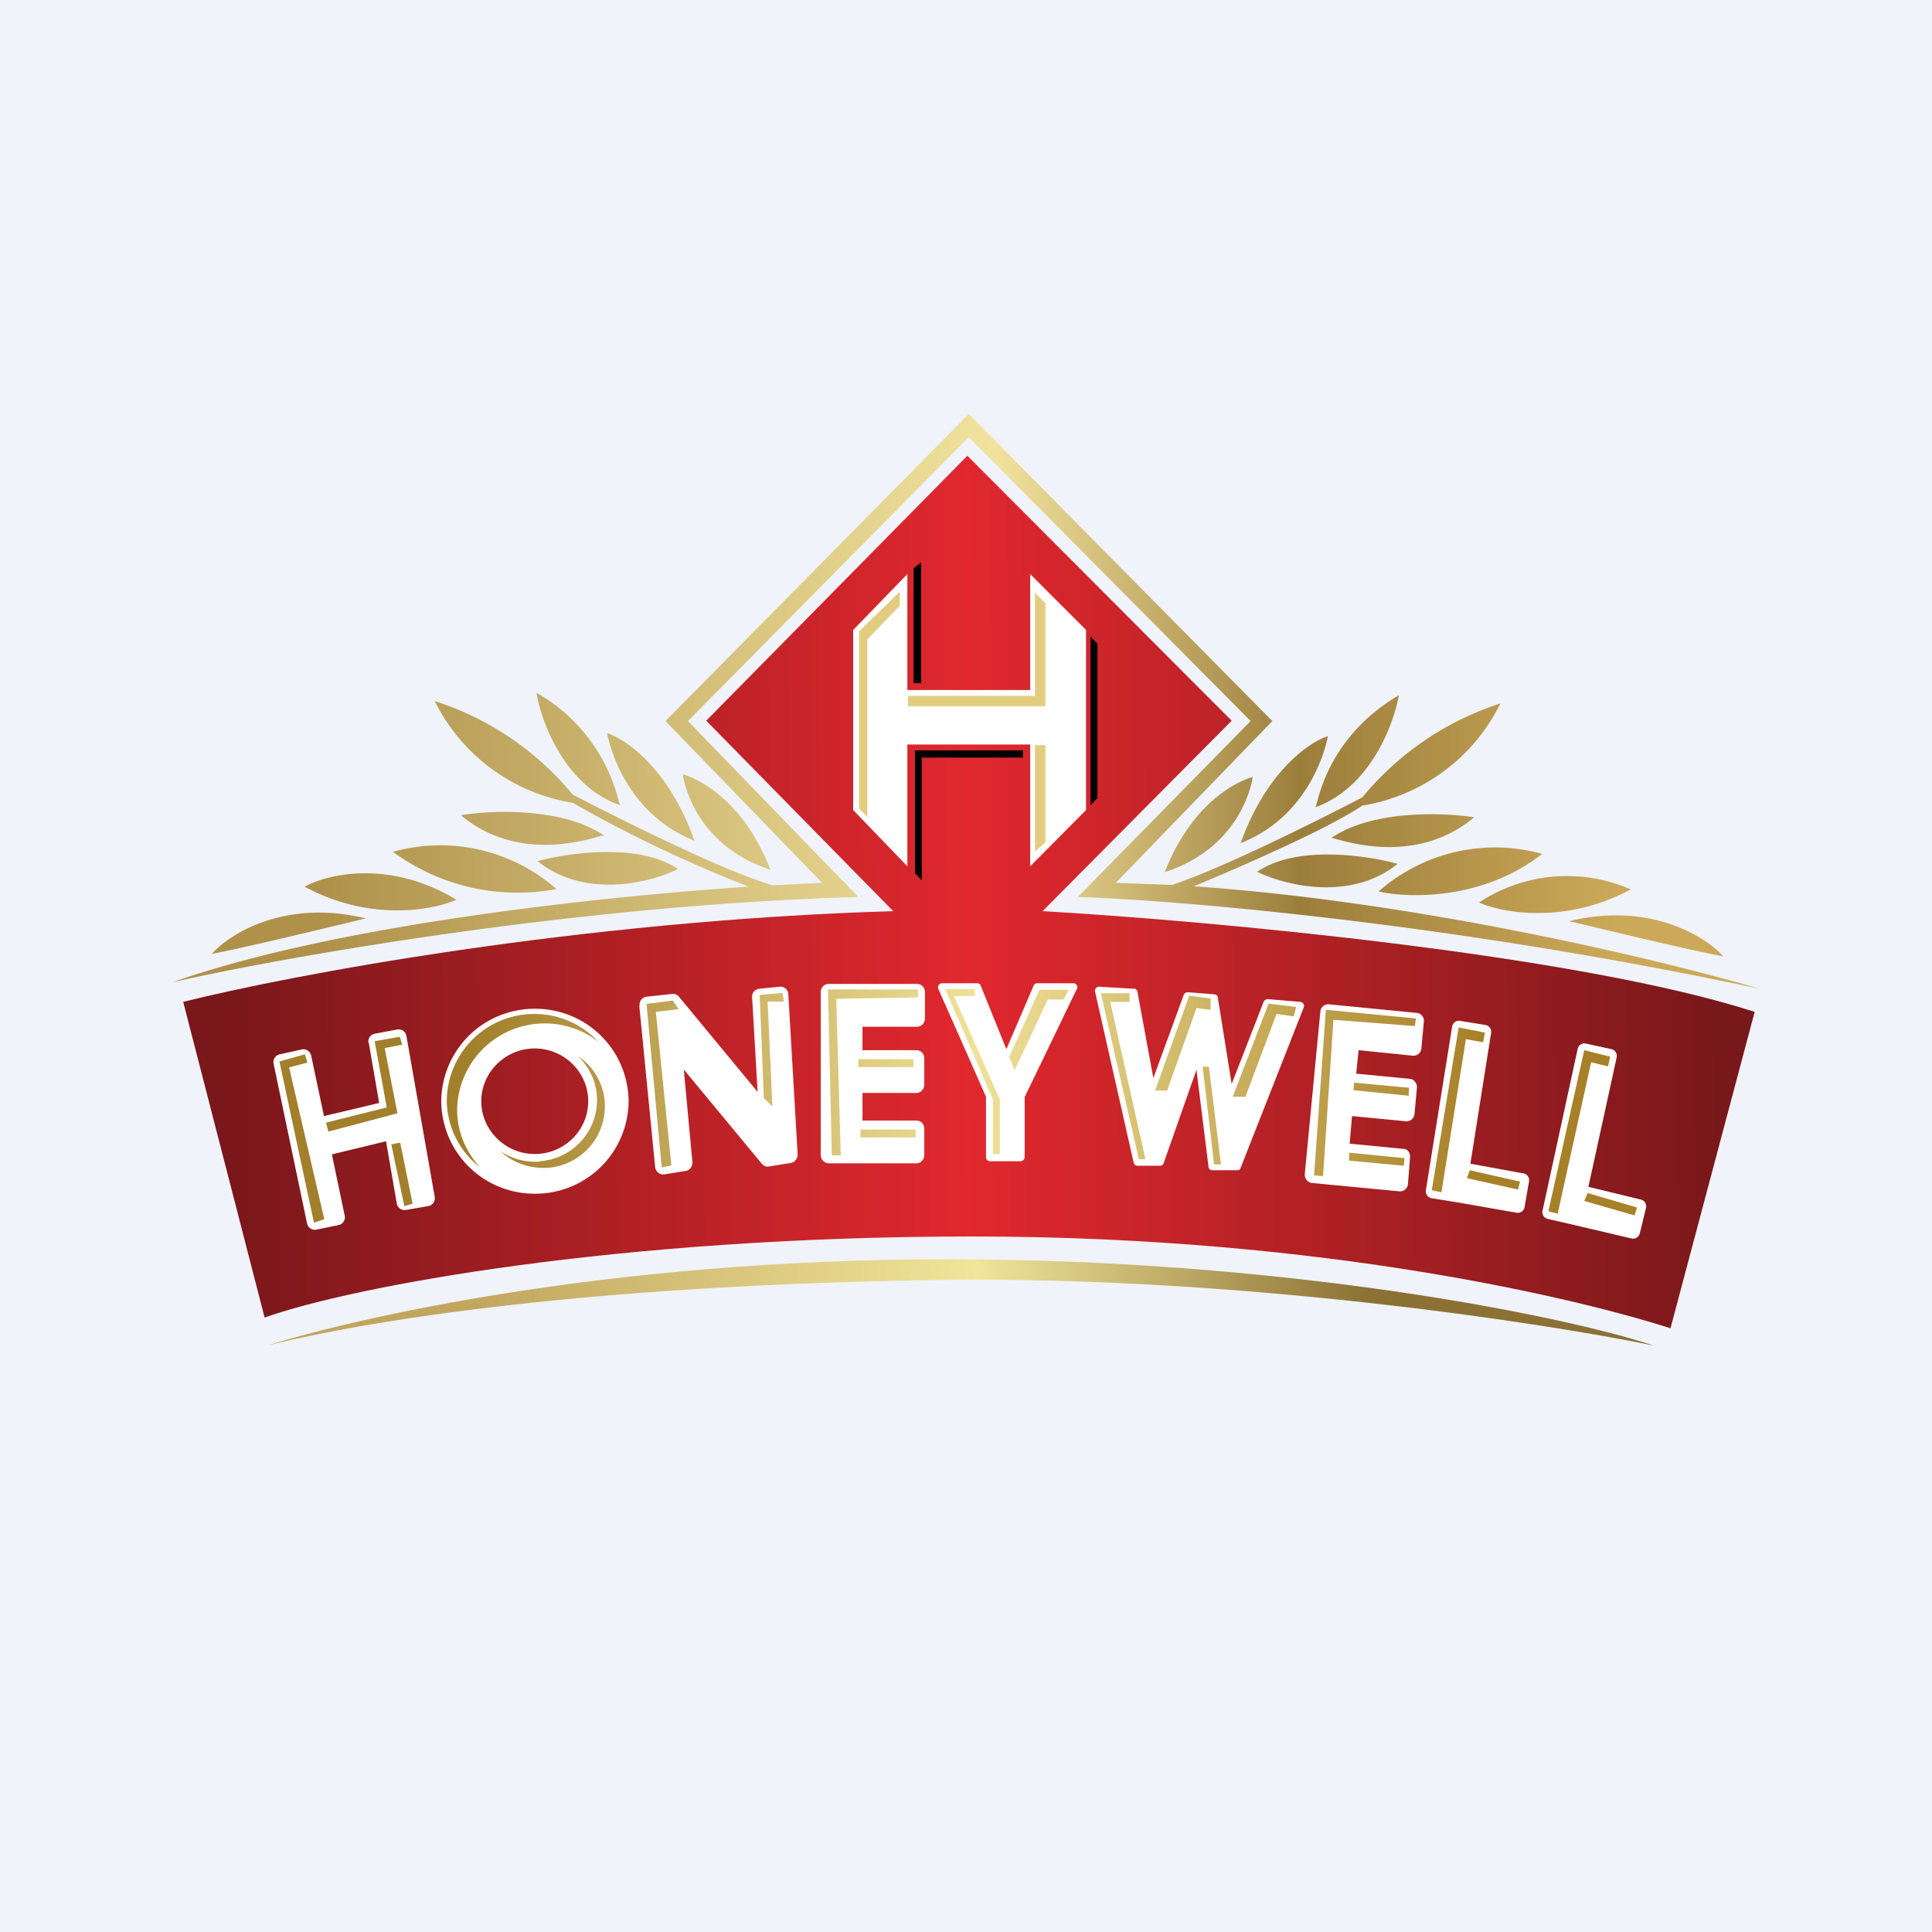 <!-- by TradingView --><svg width="56" height="56" viewBox="0 0 56 56" xmlns="http://www.w3.org/2000/svg"><path fill="#F0F3FA" d="M0 0h56v56H0z"/><path d="M27.45 36.5c-9.86 0-17.25 1.73-19.7 2.5 4.19-1.03 11.2-1.8 19.7-1.9 8.49-.1 17.2 1.23 20.48 1.9-2.72-.9-10.8-2.5-20.48-2.5Z" fill="url(#afmmoaed5)"/><path d="M24.88 26c-8.16.23-16.65 1.74-19.88 2.47 4.67-1.64 12.12-2.46 16.7-2.77a38.94 38.94 0 0 1-5.1-2.43 5.43 5.43 0 0 1-4-2.95 8.59 8.59 0 0 1 4 2.71c1.41.74 4.48 2.26 5.8 2.63l1.43-.07-4.54-4.69 8.79-8.9 8.8 8.9-4.54 4.69 1.63.06c1.43-.47 4.2-1.85 5.52-2.54a8.59 8.59 0 0 1 4-2.72 5.43 5.43 0 0 1-4 2.96c-.94.64-3.46 1.75-4.89 2.34 6.51.45 13.48 2.11 16.4 2.97-9-1.92-16.92-2.57-19.76-2.66l5.01-5.1-8.17-8.23-8.14 8.23 4.94 5.1Zm-6.91-2.66c-1.59-.56-2.28-2.4-2.42-3.26a5 5 0 0 1 2.38 3.12l.04.14Zm-4.61.29c.89-.15 2.96-.23 4.15.59-.01 0-.07 0-.16.03-.54.15-2.42.69-3.99-.62Zm-1.97 1.06a5.1 5.1 0 0 1 4.74 1.08 6.1 6.1 0 0 1-4.74-1.08ZM8.83 25.7c.65-.36 2.45-.8 4.4.38-.68.3-2.5.65-4.4-.38Zm-2.69 1.95c.51-.58 2.12-1.6 4.46-1.03-1.11.27-3.56.86-4.46 1.03Zm9.44-2.69c.9-.24 2.95-.54 4.07.23-.78.39-2.68.88-4.07-.23Zm2.02-3.7s.37 2.25 2.53 3.11c-.74-2.1-2-2.95-2.53-3.12Zm2.19 1.18s.23 2.01 2.54 2.77c-.75-1.95-2-2.6-2.54-2.77Zm20.76-2.3c-.15.86-.84 2.7-2.43 3.26.01 0 .03-.05.05-.13.12-.46.54-2.04 2.38-3.12Zm-1.96 4.15c1.18-.82 3.25-.74 4.14-.6-1.57 1.31-3.45.78-4 .63a.56.56 0 0 0-.14-.03Zm6.11.46a5.1 5.1 0 0 0-4.74 1.09c.87.2 3.04.25 4.74-1.09Zm2.57 1.03a4.62 4.62 0 0 0-4.4.38c.67.3 2.5.64 4.4-.38Zm2.68 1.94c-.51-.57-2.12-1.59-4.46-1.02 1.12.27 3.57.86 4.46 1.02Zm-9.44-2.68c-.89-.25-2.95-.55-4.07.23.78.38 2.69.88 4.07-.23Zm-2.02-3.7s-.37 2.25-2.53 3.1c.74-2.08 2-2.94 2.53-3.1Zm-2.18 1.18s-.24 2.01-2.55 2.76c.76-1.94 2-2.6 2.55-2.76Z" fill="url(#bfmmoaed5)"/><path d="m20.47 20.89 5.42 5.52c-9.1.27-17.52 1.86-20.58 2.63l2.36 9.15c2.52-.9 10.23-2.35 20.52-2.35 10.36 0 17.8 1.88 20.23 2.66l2.44-9.17c-5.2-1.68-15.93-2.65-20.64-2.92l5.48-5.52-7.66-7.68-7.57 7.68Z" fill="url(#cfmmoaed5)"/><path fill-rule="evenodd" d="M15.5 34.6a2.7 2.7 0 0 0 2.72-2.68 2.7 2.7 0 0 0-2.72-2.68 2.7 2.7 0 0 0-2.71 2.68 2.7 2.7 0 0 0 2.71 2.68Zm0-1.15c.86 0 1.55-.69 1.55-1.53 0-.84-.7-1.53-1.55-1.53-.85 0-1.55.69-1.55 1.53 0 .84.7 1.53 1.55 1.53Z" fill="#fff"/><path d="M29.65 21.96v-.21h-3.13v3.56l.2.21v-3.56h2.93ZM31.82 18.67l-.21-.22v4.89l.2-.21v-4.46ZM26.7 19.8v-3.5l-.22.17v3.33h.22Z"/><path d="m26.3 16.64-1.57 1.62v5.22l1.57 1.63v-3.53h3.56v3.53l1.62-1.63v-5.22l-1.62-1.62V20H26.3v-3.36Z" fill="#fff"/><path d="M26.08 17.57v-.42L24.9 18.3v5.14l.24.24v-5.15l.93-.96ZM30 20.17h-3.68v.3h3.98v-2.99l-.3-.3v3ZM30.3 21.6H30v3.08l.3-.26V21.6Z" fill="#E2CC7F"/><path d="M10.68 30.23a.23.23 0 0 1 .2-.27l.63-.12c.13-.02.25.06.27.19l.82 4.66a.23.23 0 0 1-.19.27l-.64.11a.23.23 0 0 1-.27-.19l-.31-1.8-1.57.38.37 1.77a.23.23 0 0 1-.18.28l-.63.13a.23.23 0 0 1-.28-.18l-.97-4.63a.23.23 0 0 1 .18-.27l.63-.14c.13-.03.25.05.28.18l.37 1.75 1.6-.38-.3-1.74ZM18.53 29.15l.46 4.68c.02.14.14.23.27.21l.61-.1c.12-.01.2-.12.2-.25L19.82 31l2.26 2.73c.05.06.13.1.21.08l.63-.1c.12-.02.2-.13.2-.25l-.27-4.64a.23.23 0 0 0-.25-.22l-.6.06a.23.23 0 0 0-.2.24l.16 2.75-2.28-2.76a.23.23 0 0 0-.2-.08l-.74.08a.23.23 0 0 0-.2.26ZM25 29.76v.68h1.56c.13 0 .23.1.23.24v.76c0 .13-.1.24-.23.24H25v.8h1.56c.13 0 .23.1.23.23v.77c0 .13-.1.24-.23.24h-2.54a.24.24 0 0 1-.23-.24v-4.72c0-.14.1-.24.23-.24H26.58c.13 0 .23.1.23.24v.76c0 .13-.1.24-.23.24H25ZM39.38 30.44l-.07.68 1.55.15c.13.01.22.13.21.26l-.07.76a.23.23 0 0 1-.25.21l-1.56-.15-.07.8 1.55.15c.13 0 .22.12.2.26l-.06.76a.23.23 0 0 1-.26.21l-1.78-.17-.74-.07a.24.24 0 0 1-.21-.26l.45-4.7a.23.23 0 0 1 .25-.22l.5.05h.01l2.04.2c.12.01.22.13.2.26l-.07.76a.23.23 0 0 1-.25.22l-1.57-.16ZM28.58 31.79l-1.38-3.12a.12.12 0 0 1 .1-.17h1.02c.05 0 .1.03.11.08l.74 1.83.79-1.84a.12.12 0 0 1 .1-.07h1.05c.09 0 .15.1.1.17L29.7 31.8v1.74c0 .06-.06.12-.12.12h-.89a.12.12 0 0 1-.11-.12v-1.74ZM32.86 28.66l-1-.06a.12.12 0 0 0-.12.14l1.12 4.96c.01.05.06.09.11.09h.66c.04 0 .09-.03.1-.08l.95-2.7.35 2.81c0 .06.05.1.11.1h.72c.05 0 .09-.02.1-.07l1.83-4.65a.12.12 0 0 0-.1-.16l-.94-.08c-.05 0-.1.03-.12.07l-.93 2.39-.4-2.5c0-.05-.04-.09-.1-.1l-.77-.06c-.05 0-.1.03-.12.08l-.88 2.41-.46-2.5a.12.12 0 0 0-.11-.1ZM42.32 29.59a.2.2 0 0 0-.23.17l-.76 4.74a.2.2 0 0 0 .16.23l.75.12 1.71.3a.2.2 0 0 0 .24-.16l.13-.75a.2.2 0 0 0-.17-.23l-1.53-.28.6-3.79a.2.2 0 0 0-.16-.23l-.74-.12ZM45.97 30.25a.2.2 0 0 0-.24.15l-1.02 4.7a.2.2 0 0 0 .15.23l.74.17 1.7.4a.2.2 0 0 0 .23-.15l.18-.74a.2.2 0 0 0-.15-.24l-1.52-.37.82-3.75a.2.2 0 0 0-.15-.24l-.74-.16Z" fill="#fff"/><path d="M27.4 28.67h.86v.2h-.61l1.33 3v1.58h-.2v-1.58l-1.38-3.2Zm-3.4.01h2.61v.23l-2.37.04.13 4.54h-.26L24 28.7Zm-1.98.16.12 2.99.25.24-.14-3.04h.47l-.04-.25-.66.06Zm-3.28.26.76-.1.17.25-.66.08.45 4.45-.28.06-.44-4.74Zm-1.39 1.1a2.54 2.54 0 0 0-4.1 1.96c0 .65.26 1.24.67 1.68a2.48 2.48 0 0 1-.97-1.96 2.54 2.54 0 0 1 4.4-1.68Zm-5.69.09-.07-.24-.73.13.35 1.92-1.76.44.07.26 2-.53-.37-1.89.51-.1Zm-3.57.48.75-.21.07.24-.53.14 1.02 4.4-.3.1-1-4.67Zm3.25 2.4.26-.05.36 1.77-.24.07-.38-1.8Zm4.3.5a1.8 1.8 0 0 1-1.13-.3c.35.33.84.51 1.36.48a1.79 1.79 0 0 0 1.66-1.9 1.75 1.75 0 0 0-.78-1.34c.31.3.52.7.55 1.15.07.98-.67 1.83-1.66 1.9Zm25.4-4.15-2.61-.25-.34 4.8.26.02.3-4.53 2.36.18.03-.22ZM24.88 30.7h1.6v.23h-1.6v-.23Zm15.96.83-1.59-.15-.02.22 1.6.16.01-.23Zm-15.9 1.21h1.6v.23h-1.6v-.23Zm15.77.83-1.6-.16-.01.23 1.59.15.02-.22Zm-9.74-4.88h-.84l-.88 1.95.16.38.96-2.05h.46l.14-.28Zm.94.1h.83v.25h-.56l1.02 4.56h-.19l-1.1-4.8Zm3.18.15-.62-.08-.99 2.75h.35l.85-2.39.41.05v-.33Zm1.68.15.8.1-.07.27-.5-.07-.9 2.4h-.37l1.04-2.7Zm-1.91 1.83.33 2.83h.2l-.35-2.83h-.18Zm7.42-1.14.76.15-.05.28-.5-.09-.71 4.44-.28-.06.78-4.72Zm4.4.85-.76-.19-1.04 4.67.27.07.97-4.39.49.12.06-.28Zm-2.62 3.62-1.46-.33-.08.23 1.48.33.06-.23Zm1.95.33 1.44.42-.07.23-1.46-.42.1-.23Z" fill="url(#dfmmoaed5)"/><defs><linearGradient id="afmmoaed5" x1="9.97" y1="38.44" x2="39.64" y2="37.77" gradientUnits="userSpaceOnUse"><stop offset=".13" stop-color="#C1A65E"/><stop offset=".62" stop-color="#F1E59A"/><stop offset="1" stop-color="#8C7134"/></linearGradient><linearGradient id="bfmmoaed5" x1="6.92" y1="25.8" x2="46.85" y2="25.65" gradientUnits="userSpaceOnUse"><stop offset=".06" stop-color="#AF914A"/><stop offset=".55" stop-color="#F1E39E"/><stop offset=".77" stop-color="#9C7E3B"/><stop offset="1" stop-color="#CBA959"/></linearGradient><linearGradient id="cfmmoaed5" x1="6.43" y1="33.14" x2="49.79" y2="32.9" gradientUnits="userSpaceOnUse"><stop stop-color="#79171A"/><stop offset=".5" stop-color="#E0282E"/><stop offset="1" stop-color="#79181A"/></linearGradient><linearGradient id="dfmmoaed5" x1="8.98" y1="32.76" x2="47.45" y2="33.38" gradientUnits="userSpaceOnUse"><stop offset=".12" stop-color="#A27F2B"/><stop offset=".5" stop-color="#EFE198"/><stop offset=".88" stop-color="#A78128"/></linearGradient></defs></svg>